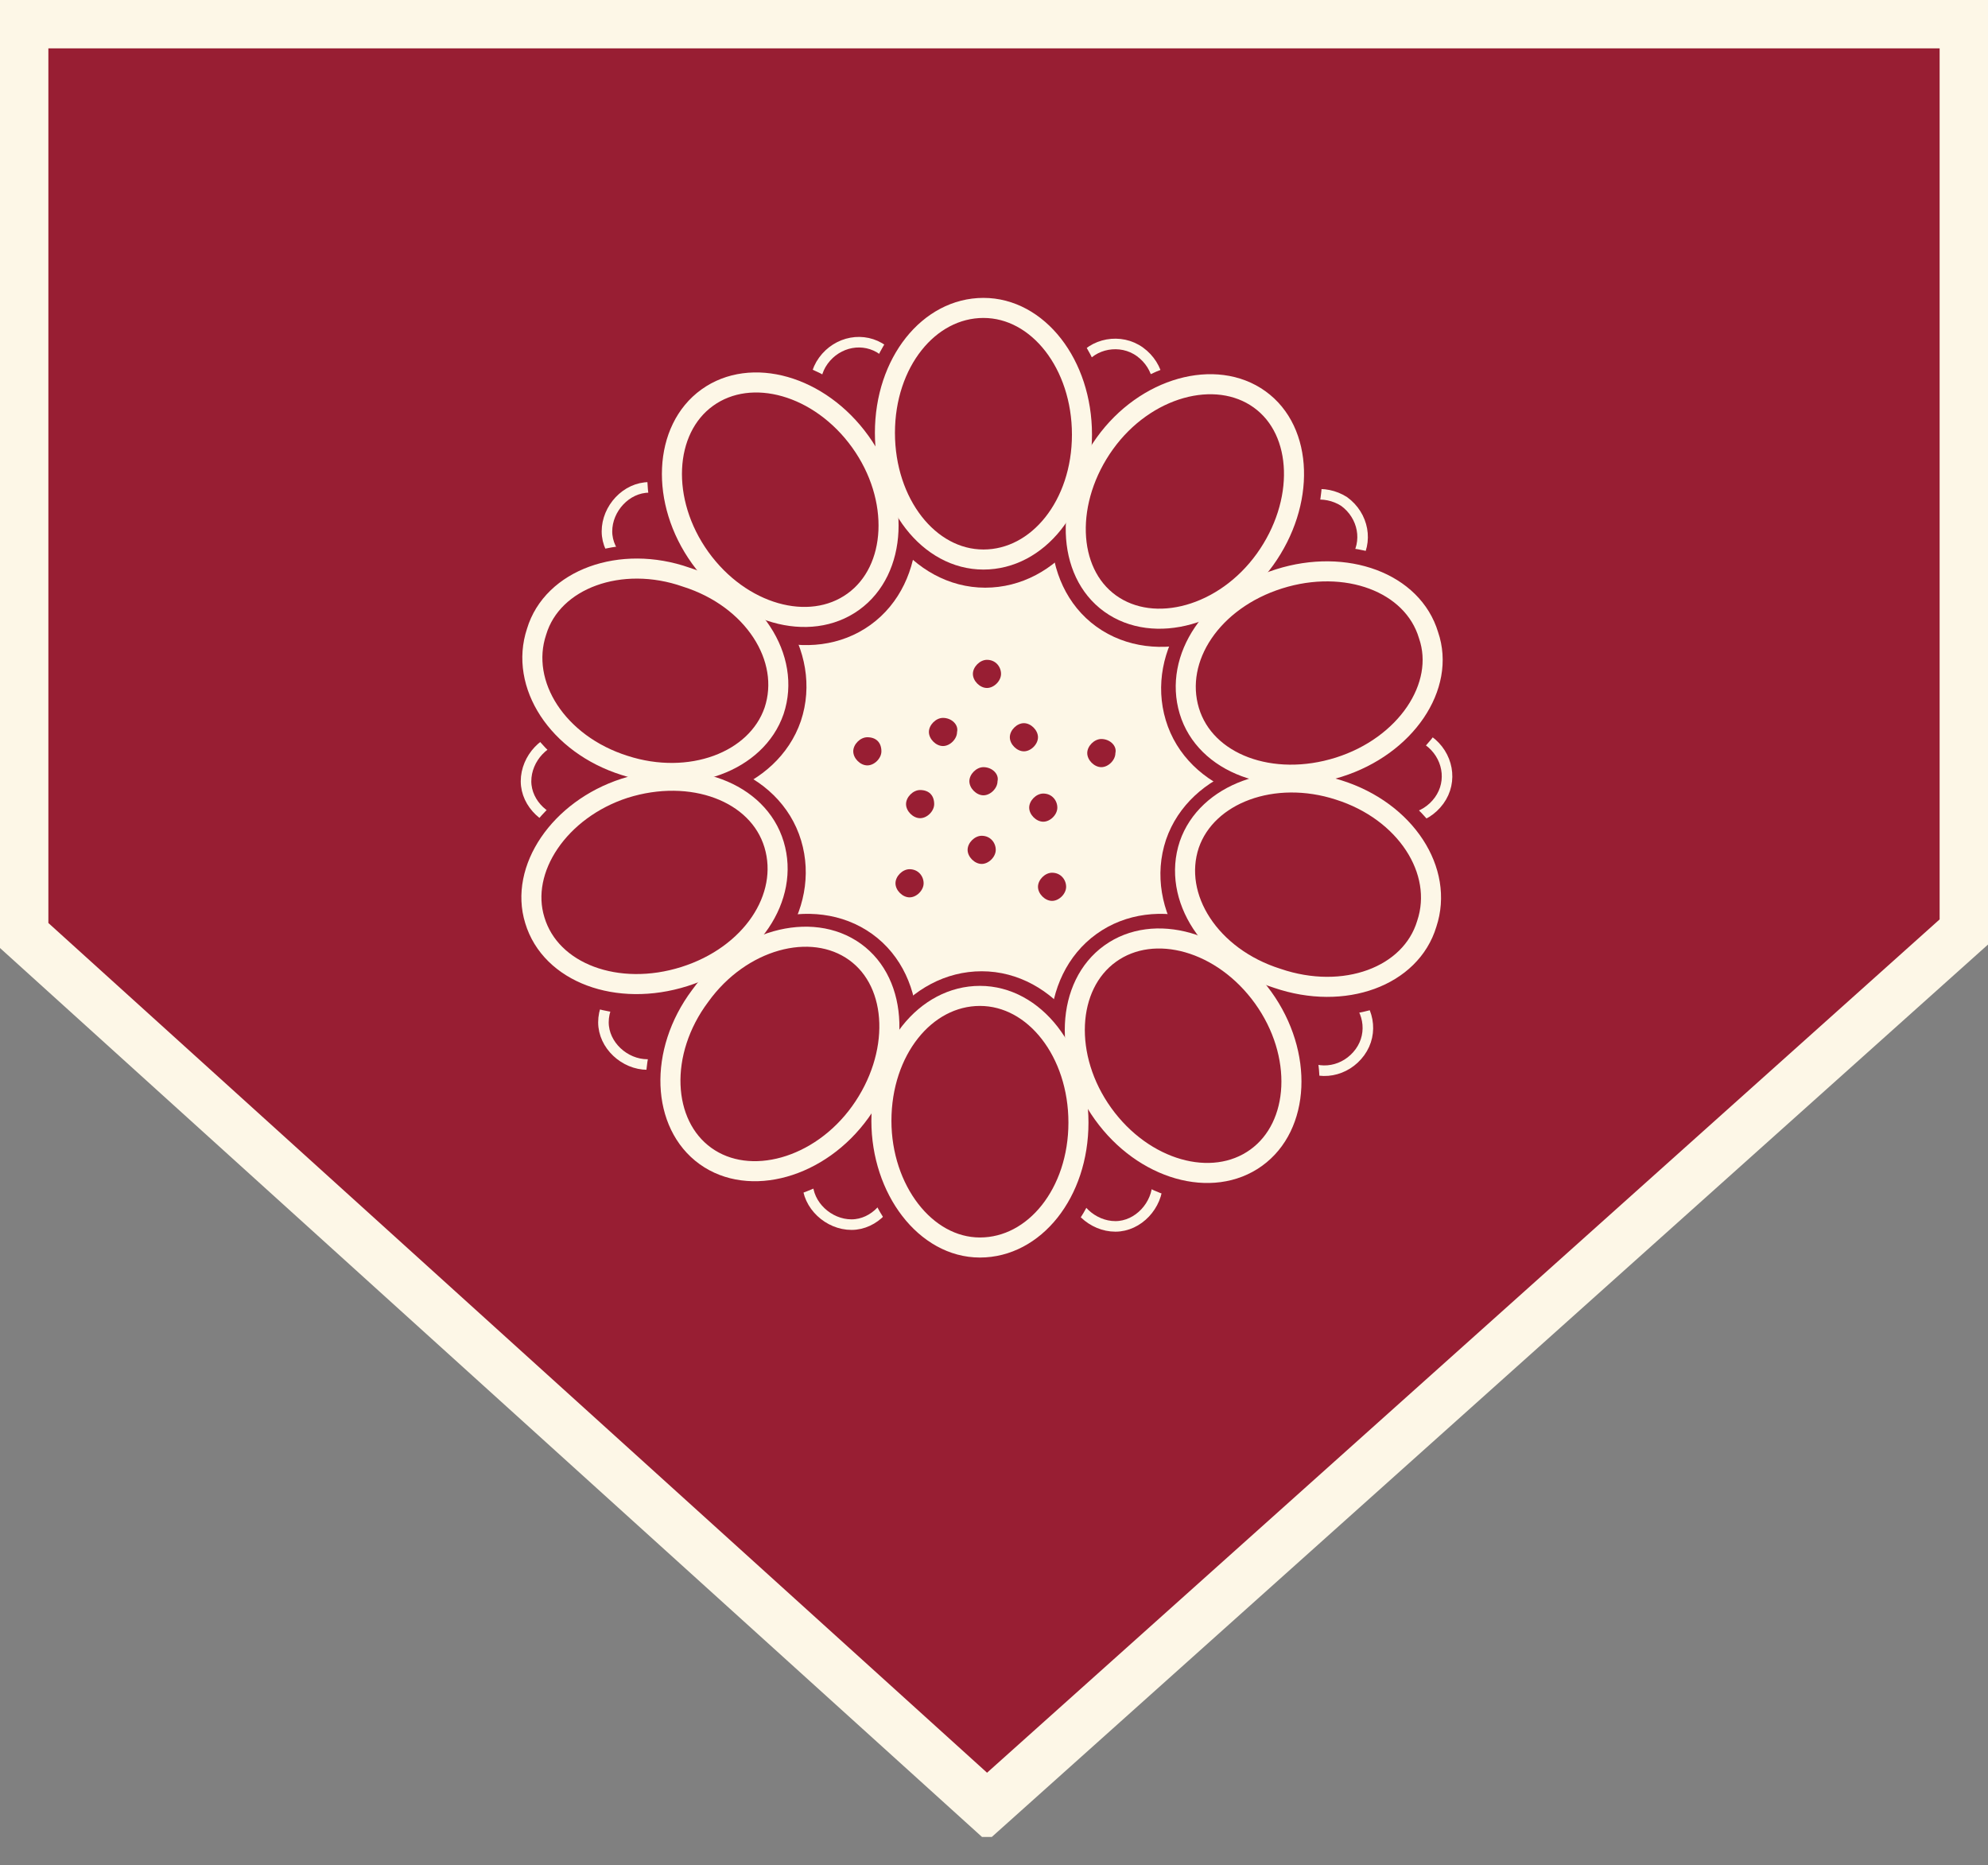 <?xml version="1.0" encoding="utf-8"?>
<!-- Generator: Adobe Illustrator 21.1.0, SVG Export Plug-In . SVG Version: 6.00 Build 0)  -->
<svg version="1.1" id="Layer_1" xmlns:sketch="http://www.bohemiancoding.com/sketch/ns"
	 xmlns="http://www.w3.org/2000/svg" xmlns:xlink="http://www.w3.org/1999/xlink" x="0px" y="0px" width="113px" height="106px"
	 viewBox="0 0 113 106" style="enable-background:new 0 0 113 106;" xml:space="preserve">
<rect x="0" y="0" width="113" height="106" fill="#808080" stroke="none"/>
<style type="text/css">
	.st0{fill:#981E33;}
	.st1{clip-path:url(#SVGID_2_);fill:none;stroke:#FDF7E7;stroke-width:2.899;stroke-miterlimit:10;}
	.st2{fill:#FDF7E7;}
	.st3{fill:none;stroke:#FDF7E7;stroke-width:0.6;stroke-miterlimit:10;}
	.st4{fill:none;stroke:#981E33;stroke-width:3;stroke-miterlimit:10;}
	.st5{fill:none;stroke:#FDF7E7;stroke-width:1.14;stroke-miterlimit:10;}
</style>
<title>sunlight park</title>
<desc>Created with Sketch.</desc>
<g id="Page-1" sketch:type="MSPage">
</g>
<g>
	<polygon class="st0" points="1.3,1.3 111.7,1.3 111.7,52.9 56.1,102.7 1.3,53.1 1.3,1.3 	"/>
	<g>
		<defs>
			<rect id="SVGID_1_" y="0" width="113" height="104.4"/>
		</defs>
		<clipPath id="SVGID_2_">
			<use xlink:href="#SVGID_1_"  style="overflow:visible;"/>
		</clipPath>
		<polygon class="st1" points="1.3,1.3 111.7,1.3 111.7,52.9 56.1,102.7 1.3,53.1 1.3,1.3 		"/>
	</g>
	<path class="st2" d="M64.6,33.5c5.9,4.8,6.8,13.5,2,19.4c-4.8,5.9-13.5,6.8-19.4,2c-5.9-4.8-6.8-13.5-2-19.4
		C50,29.5,58.7,28.7,64.6,33.5L64.6,33.5z"/>
	<path class="st0" d="M39.4,30.1c0,1.3-1.1,2.5-2.4,2.5c-1.3,0-2.5-1.1-2.5-2.4c0-1.3,1.1-2.5,2.4-2.5
		C38.2,27.6,39.3,28.7,39.4,30.1L39.4,30.1z"/>
	<path class="st3" d="M39.4,30.1c0,1.3-1.1,2.5-2.4,2.5c-1.3,0-2.5-1.1-2.5-2.4c0-1.3,1.1-2.5,2.4-2.5
		C38.2,27.6,39.3,28.7,39.4,30.1L39.4,30.1z"/>
	<path class="st0" d="M34.8,44.3c0,1.3-1.1,2.5-2.4,2.5c-1.3,0-2.5-1.1-2.5-2.4c0-1.3,1.1-2.5,2.4-2.5
		C33.7,41.8,34.8,42.9,34.8,44.3L34.8,44.3z"/>
	<path class="st3" d="M34.8,44.3c0,1.3-1.1,2.5-2.4,2.5c-1.3,0-2.5-1.1-2.5-2.4c0-1.3,1.1-2.5,2.4-2.5
		C33.7,41.8,34.8,42.9,34.8,44.3L34.8,44.3z"/>
	<path class="st0" d="M39.2,58c0,1.3-1.1,2.5-2.4,2.5c-1.3,0-2.5-1.1-2.5-2.4c0-1.3,1.1-2.5,2.4-2.5C38.1,55.6,39.2,56.7,39.2,58
		L39.2,58z"/>
	<path class="st3" d="M39.2,58c0,1.3-1.1,2.5-2.4,2.5c-1.3,0-2.5-1.1-2.5-2.4c0-1.3,1.1-2.5,2.4-2.5C38.1,55.6,39.2,56.7,39.2,58
		L39.2,58z"/>
	<path class="st0" d="M50.8,67.1c0,1.3-1.1,2.5-2.4,2.5c-1.3,0-2.5-1.1-2.5-2.4c0-1.4,1.1-2.5,2.4-2.5
		C49.7,64.7,50.8,65.7,50.8,67.1L50.8,67.1z"/>
	<path class="st3" d="M50.8,67.1c0,1.3-1.1,2.5-2.4,2.5c-1.3,0-2.5-1.1-2.5-2.4c0-1.4,1.1-2.5,2.4-2.5
		C49.7,64.7,50.8,65.7,50.8,67.1L50.8,67.1z"/>
	<path class="st0" d="M65.8,67.2c0,1.3-1.1,2.5-2.4,2.5c-1.3,0-2.5-1.1-2.5-2.4c0-1.3,1.1-2.5,2.4-2.5
		C64.7,64.8,65.8,65.8,65.8,67.2L65.8,67.2z"/>
	<path class="st3" d="M65.8,67.2c0,1.3-1.1,2.5-2.4,2.5c-1.3,0-2.5-1.1-2.5-2.4c0-1.3,1.1-2.5,2.4-2.5
		C64.7,64.8,65.8,65.8,65.8,67.2L65.8,67.2z"/>
	<path class="st0" d="M76.7,56.4c1.1,0.8,1.4,2.3,0.6,3.4c-0.8,1.1-2.3,1.4-3.4,0.6c-1.1-0.8-1.4-2.3-0.6-3.4
		C74,55.8,75.5,55.6,76.7,56.4L76.7,56.4z"/>
	<path class="st3" d="M76.7,56.4c1.1,0.8,1.4,2.3,0.6,3.4c-0.8,1.1-2.3,1.4-3.4,0.6c-1.1-0.8-1.4-2.3-0.6-3.4
		C74,55.8,75.5,55.6,76.7,56.4L76.7,56.4z"/>
	<path class="st0" d="M81.2,42.1c1.1,0.8,1.4,2.3,0.6,3.4c-0.8,1.1-2.3,1.4-3.4,0.6c-1.1-0.8-1.4-2.3-0.6-3.4
		C78.6,41.6,80.1,41.3,81.2,42.1L81.2,42.1z"/>
	<path class="st3" d="M81.2,42.1c1.1,0.8,1.4,2.3,0.6,3.4c-0.8,1.1-2.3,1.4-3.4,0.6c-1.1-0.8-1.4-2.3-0.6-3.4
		C78.6,41.6,80.1,41.3,81.2,42.1L81.2,42.1z"/>
	<path class="st0" d="M76.4,28.5c1.1,0.8,1.4,2.3,0.6,3.4c-0.8,1.1-2.3,1.4-3.4,0.6c-1.1-0.8-1.4-2.3-0.6-3.4
		C73.8,28,75.3,27.8,76.4,28.5L76.4,28.5z"/>
	<path class="st3" d="M76.4,28.5c1.1,0.8,1.4,2.3,0.6,3.4c-0.8,1.1-2.3,1.4-3.4,0.6c-1.1-0.8-1.4-2.3-0.6-3.4
		C73.8,28,75.3,27.8,76.4,28.5L76.4,28.5z"/>
	<path class="st0" d="M64.8,20c1.1,0.8,1.4,2.3,0.6,3.4c-0.8,1.1-2.3,1.4-3.4,0.6c-1.1-0.8-1.4-2.3-0.6-3.4
		C62.1,19.5,63.7,19.2,64.8,20L64.8,20z"/>
	<path class="st3" d="M64.8,20c1.1,0.8,1.4,2.3,0.6,3.4c-0.8,1.1-2.3,1.4-3.4,0.6c-1.1-0.8-1.4-2.3-0.6-3.4
		C62.1,19.5,63.7,19.2,64.8,20L64.8,20z"/>
	<path class="st0" d="M50.2,19.9c1.1,0.8,1.4,2.3,0.6,3.4c-0.8,1.1-2.3,1.4-3.4,0.6c-1.1-0.8-1.4-2.3-0.6-3.4
		C47.6,19.4,49.1,19.1,50.2,19.9L50.2,19.9z"/>
	<path class="st3" d="M50.2,19.9c1.1,0.8,1.4,2.3,0.6,3.4c-0.8,1.1-2.3,1.4-3.4,0.6c-1.1-0.8-1.4-2.3-0.6-3.4
		C47.6,19.4,49.1,19.1,50.2,19.9L50.2,19.9z"/>
	<path class="st0" d="M61.6,24.8c0,4-2.5,7.1-5.6,7.1c-3.1,0-5.6-3.2-5.6-7.2c0-4,2.5-7.1,5.6-7.1C59.1,17.7,61.6,20.9,61.6,24.8
		L61.6,24.8z"/>
	<path class="st4" d="M61.6,24.8c0,4-2.5,7.1-5.6,7.1c-3.1,0-5.6-3.2-5.6-7.2c0-4,2.5-7.1,5.6-7.1C59.1,17.7,61.6,20.9,61.6,24.8
		L61.6,24.8z"/>
	<path class="st0" d="M49,25.2c2.3,3.2,2.1,7.3-0.4,9.1c-2.5,1.8-6.4,0.7-8.7-2.5c-2.3-3.2-2.1-7.3,0.4-9.1
		C42.8,20.9,46.7,22,49,25.2L49,25.2z"/>
	<path class="st4" d="M49,25.2c2.3,3.2,2.1,7.3-0.4,9.1c-2.5,1.8-6.4,0.7-8.7-2.5c-2.3-3.2-2.1-7.3,0.4-9.1
		C42.8,20.9,46.7,22,49,25.2L49,25.2z"/>
	<path class="st0" d="M39.1,32.9c3.8,1.2,6,4.6,5,7.6c-1,2.9-4.8,4.3-8.5,3.1c-3.8-1.2-6-4.6-5-7.6C31.5,33.1,35.4,31.7,39.1,32.9
		L39.1,32.9z"/>
	<path class="st4" d="M39.1,32.9c3.8,1.2,6,4.6,5,7.6c-1,2.9-4.8,4.3-8.5,3.1c-3.8-1.2-6-4.6-5-7.6C31.5,33.1,35.4,31.7,39.1,32.9
		L39.1,32.9z"/>
	<path class="st0" d="M35.6,45c3.8-1.2,7.6,0.2,8.5,3.2c0.9,3-1.3,6.3-5.1,7.5c-3.8,1.2-7.6-0.2-8.5-3.2
		C29.6,49.5,31.9,46.2,35.6,45L35.6,45z"/>
	<path class="st4" d="M35.6,45c3.8-1.2,7.6,0.2,8.5,3.2c0.9,3-1.3,6.3-5.1,7.5c-3.8,1.2-7.6-0.2-8.5-3.2
		C29.6,49.5,31.9,46.2,35.6,45L35.6,45z"/>
	<path class="st0" d="M39.9,56.8c2.3-3.2,6.3-4.3,8.8-2.5c2.5,1.8,2.6,5.9,0.3,9.1c-2.3,3.2-6.3,4.3-8.8,2.5
		C37.7,64,37.5,60,39.9,56.8L39.9,56.8z"/>
	<path class="st4" d="M39.9,56.8c2.3-3.2,6.3-4.3,8.8-2.5c2.5,1.8,2.6,5.9,0.3,9.1c-2.3,3.2-6.3,4.3-8.8,2.5
		C37.7,64,37.5,60,39.9,56.8L39.9,56.8z"/>
	<path class="st0" d="M50.2,63.8c0-4,2.5-7.1,5.6-7.1c3.1,0,5.6,3.2,5.6,7.2c0,4-2.5,7.1-5.6,7.1C52.7,71,50.2,67.8,50.2,63.8
		L50.2,63.8z"/>
	<path class="st4" d="M50.2,63.8c0-4,2.5-7.1,5.6-7.1c3.1,0,5.6,3.2,5.6,7.2c0,4-2.5,7.1-5.6,7.1C52.7,71,50.2,67.8,50.2,63.8
		L50.2,63.8z"/>
	<path class="st0" d="M62.8,63.4c-2.3-3.2-2.1-7.3,0.4-9.1c2.5-1.8,6.4-0.7,8.7,2.5c2.3,3.2,2.1,7.3-0.4,9.1
		C69,67.8,65.1,66.7,62.8,63.4L62.8,63.4z"/>
	<path class="st4" d="M62.8,63.4c-2.3-3.2-2.1-7.3,0.4-9.1c2.5-1.8,6.4-0.7,8.7,2.5c2.3,3.2,2.1,7.3-0.4,9.1
		C69,67.8,65.1,66.7,62.8,63.4L62.8,63.4z"/>
	<path class="st0" d="M72.7,55.8c-3.8-1.2-6-4.6-5-7.6c1-2.9,4.8-4.3,8.5-3.1c3.8,1.2,6,4.6,5,7.6C80.3,55.6,76.5,57,72.7,55.8
		L72.7,55.8z"/>
	<path class="st4" d="M72.7,55.8c-3.8-1.2-6-4.6-5-7.6c1-2.9,4.8-4.3,8.5-3.1c3.8,1.2,6,4.6,5,7.6C80.3,55.6,76.5,57,72.7,55.8
		L72.7,55.8z"/>
	<path class="st0" d="M76.2,43.7c-3.8,1.2-7.6-0.2-8.5-3.2c-0.9-3,1.3-6.3,5.1-7.5c3.8-1.2,7.6,0.2,8.5,3.2
		C82.3,39.1,80,42.5,76.2,43.7L76.2,43.7z"/>
	<path class="st4" d="M76.2,43.7c-3.8,1.2-7.6-0.2-8.5-3.2c-0.9-3,1.3-6.3,5.1-7.5c3.8-1.2,7.6,0.2,8.5,3.2
		C82.3,39.1,80,42.5,76.2,43.7L76.2,43.7z"/>
	<path class="st0" d="M72,31.9c-2.3,3.2-6.3,4.3-8.8,2.5c-2.5-1.8-2.6-5.9-0.3-9.1c2.3-3.2,6.3-4.3,8.8-2.5
		C74.2,24.6,74.3,28.7,72,31.9L72,31.9z"/>
	<path class="st4" d="M72,31.9c-2.3,3.2-6.3,4.3-8.8,2.5c-2.5-1.8-2.6-5.9-0.3-9.1c2.3-3.2,6.3-4.3,8.8-2.5
		C74.2,24.6,74.3,28.7,72,31.9L72,31.9z"/>
	<path class="st0" d="M61.5,24.7c0,4-2.5,7.1-5.6,7.1c-3.1,0-5.6-3.2-5.6-7.2c0-4,2.5-7.1,5.6-7.1C59,17.5,61.5,20.7,61.5,24.7
		L61.5,24.7z"/>
	<path class="st5" d="M61.5,24.7c0,4-2.5,7.1-5.6,7.1c-3.1,0-5.6-3.2-5.6-7.2c0-4,2.5-7.1,5.6-7.1C59,17.5,61.5,20.7,61.5,24.7
		L61.5,24.7z"/>
	<path class="st0" d="M48.9,25.1c2.3,3.2,2.1,7.3-0.4,9.1c-2.5,1.8-6.4,0.7-8.7-2.5c-2.3-3.2-2.1-7.3,0.4-9.1
		C42.7,20.8,46.6,21.9,48.9,25.1L48.9,25.1z"/>
	<path class="st5" d="M48.9,25.1c2.3,3.2,2.1,7.3-0.4,9.1c-2.5,1.8-6.4,0.7-8.7-2.5c-2.3-3.2-2.1-7.3,0.4-9.1
		C42.7,20.8,46.6,21.9,48.9,25.1L48.9,25.1z"/>
	<path class="st0" d="M39,32.8c3.8,1.2,6,4.6,5,7.6c-1,2.9-4.8,4.3-8.5,3.1c-3.8-1.2-6-4.6-5-7.6C31.4,32.9,35.3,31.5,39,32.8
		L39,32.8z"/>
	<path class="st5" d="M39,32.8c3.8,1.2,6,4.6,5,7.6c-1,2.9-4.8,4.3-8.5,3.1c-3.8-1.2-6-4.6-5-7.6C31.4,32.9,35.3,31.5,39,32.8
		L39,32.8z"/>
	<path class="st0" d="M35.5,44.8c3.8-1.2,7.6,0.2,8.5,3.2c0.9,3-1.3,6.3-5.1,7.5c-3.8,1.2-7.6-0.2-8.5-3.2
		C29.5,49.4,31.8,46,35.5,44.8L35.5,44.8z"/>
	<path class="st5" d="M35.5,44.8c3.8-1.2,7.6,0.2,8.5,3.2c0.9,3-1.3,6.3-5.1,7.5c-3.8,1.2-7.6-0.2-8.5-3.2
		C29.5,49.4,31.8,46,35.5,44.8L35.5,44.8z"/>
	<path class="st0" d="M39.8,56.6c2.3-3.2,6.3-4.3,8.8-2.5c2.5,1.8,2.6,5.9,0.3,9.1c-2.3,3.2-6.3,4.3-8.8,2.5
		C37.6,63.9,37.4,59.8,39.8,56.6L39.8,56.6z"/>
	<path class="st5" d="M39.8,56.6c2.3-3.2,6.3-4.3,8.8-2.5c2.5,1.8,2.6,5.9,0.3,9.1c-2.3,3.2-6.3,4.3-8.8,2.5
		C37.6,63.9,37.4,59.8,39.8,56.6L39.8,56.6z"/>
	<path class="st0" d="M50.1,63.7c0-4,2.5-7.1,5.6-7.1c3.1,0,5.6,3.2,5.6,7.2c0,4-2.5,7.1-5.6,7.1C52.6,70.9,50.1,67.6,50.1,63.7
		L50.1,63.7z"/>
	<path class="st5" d="M50.1,63.7c0-4,2.5-7.1,5.6-7.1c3.1,0,5.6,3.2,5.6,7.2c0,4-2.5,7.1-5.6,7.1C52.6,70.9,50.1,67.6,50.1,63.7
		L50.1,63.7z"/>
	<path class="st0" d="M62.7,63.3c-2.3-3.2-2.1-7.3,0.4-9.1c2.5-1.8,6.4-0.7,8.7,2.5c2.3,3.2,2.1,7.3-0.4,9.1
		C68.9,67.6,65,66.5,62.7,63.3L62.7,63.3z"/>
	<path class="st5" d="M62.7,63.3c-2.3-3.2-2.1-7.3,0.4-9.1c2.5-1.8,6.4-0.7,8.7,2.5c2.3,3.2,2.1,7.3-0.4,9.1
		C68.9,67.6,65,66.5,62.7,63.3L62.7,63.3z"/>
	<path class="st0" d="M72.6,55.6c-3.8-1.2-6-4.6-5-7.6c1-2.9,4.8-4.3,8.5-3.1c3.8,1.2,6,4.6,5,7.6C80.2,55.5,76.4,56.9,72.6,55.6
		L72.6,55.6z"/>
	<path class="st5" d="M72.6,55.6c-3.8-1.2-6-4.6-5-7.6c1-2.9,4.8-4.3,8.5-3.1c3.8,1.2,6,4.6,5,7.6C80.2,55.5,76.4,56.9,72.6,55.6
		L72.6,55.6z"/>
	<path class="st0" d="M76.1,43.6c-3.8,1.2-7.6-0.2-8.5-3.2c-0.9-3,1.3-6.3,5.1-7.5c3.8-1.2,7.6,0.2,8.5,3.2
		C82.2,39,79.9,42.4,76.1,43.6L76.1,43.6z"/>
	<path class="st5" d="M76.1,43.6c-3.8,1.2-7.6-0.2-8.5-3.2c-0.9-3,1.3-6.3,5.1-7.5c3.8-1.2,7.6,0.2,8.5,3.2
		C82.2,39,79.9,42.4,76.1,43.6L76.1,43.6z"/>
	<path class="st0" d="M71.9,31.8c-2.3,3.2-6.3,4.3-8.8,2.5c-2.5-1.8-2.6-5.9-0.3-9.1c2.3-3.2,6.3-4.3,8.8-2.5
		C74.1,24.5,74.2,28.6,71.9,31.8L71.9,31.8z"/>
	<path class="st5" d="M71.9,31.8c-2.3,3.2-6.3,4.3-8.8,2.5c-2.5-1.8-2.6-5.9-0.3-9.1c2.3-3.2,6.3-4.3,8.8-2.5
		C74.1,24.5,74.2,28.6,71.9,31.8L71.9,31.8z"/>
	<path class="st0" d="M50.1,42.7c0,0.4-0.4,0.8-0.8,0.8c-0.4,0-0.8-0.4-0.8-0.8c0-0.4,0.4-0.8,0.8-0.8
		C49.8,41.9,50.1,42.2,50.1,42.7L50.1,42.7z"/>
	<path class="st0" d="M54.4,41.6c0,0.4-0.4,0.8-0.8,0.8c-0.4,0-0.8-0.4-0.8-0.8c0-0.4,0.4-0.8,0.8-0.8
		C54.1,40.8,54.5,41.2,54.4,41.6L54.4,41.6z"/>
	<path class="st0" d="M56.9,38.3c0,0.4-0.4,0.8-0.8,0.8c-0.4,0-0.8-0.4-0.8-0.8c0-0.4,0.4-0.8,0.8-0.8
		C56.6,37.5,56.9,37.9,56.9,38.3L56.9,38.3z"/>
	<path class="st0" d="M59,41.9c0,0.4-0.4,0.8-0.8,0.8c-0.4,0-0.8-0.4-0.8-0.8c0-0.4,0.4-0.8,0.8-0.8C58.6,41.1,59,41.5,59,41.9
		L59,41.9z"/>
	<path class="st0" d="M63.4,42.8c0,0.4-0.4,0.8-0.8,0.8c-0.4,0-0.8-0.4-0.8-0.8c0-0.4,0.4-0.8,0.8-0.8C63.1,42,63.5,42.4,63.4,42.8
		L63.4,42.8z"/>
	<path class="st0" d="M60.1,45.9c0,0.4-0.4,0.8-0.8,0.8c-0.4,0-0.8-0.4-0.8-0.8c0-0.4,0.4-0.8,0.8-0.8
		C59.8,45.1,60.1,45.5,60.1,45.9L60.1,45.9z"/>
	<path class="st0" d="M53.1,45.7c0,0.4-0.4,0.8-0.8,0.8c-0.4,0-0.8-0.4-0.8-0.8c0-0.4,0.4-0.8,0.8-0.8
		C52.8,44.9,53.1,45.2,53.1,45.7L53.1,45.7z"/>
	<path class="st0" d="M52.5,50.2c0,0.4-0.4,0.8-0.8,0.8c-0.4,0-0.8-0.4-0.8-0.8c0-0.4,0.4-0.8,0.8-0.8
		C52.2,49.4,52.5,49.8,52.5,50.2L52.5,50.2z"/>
	<path class="st0" d="M60.6,50.4c0,0.4-0.4,0.8-0.8,0.8c-0.4,0-0.8-0.4-0.8-0.8c0-0.4,0.4-0.8,0.8-0.8C60.3,49.6,60.6,50,60.6,50.4
		L60.6,50.4z"/>
	<path class="st0" d="M56.6,48.3c0,0.4-0.4,0.8-0.8,0.8c-0.4,0-0.8-0.4-0.8-0.8c0-0.4,0.4-0.8,0.8-0.8
		C56.3,47.5,56.6,47.9,56.6,48.3L56.6,48.3z"/>
	<path class="st0" d="M56.7,44.4c0,0.4-0.4,0.8-0.8,0.8c-0.4,0-0.8-0.4-0.8-0.8c0-0.4,0.4-0.8,0.8-0.8C56.4,43.6,56.8,44,56.7,44.4
		L56.7,44.4z"/>
</g>
</svg>
